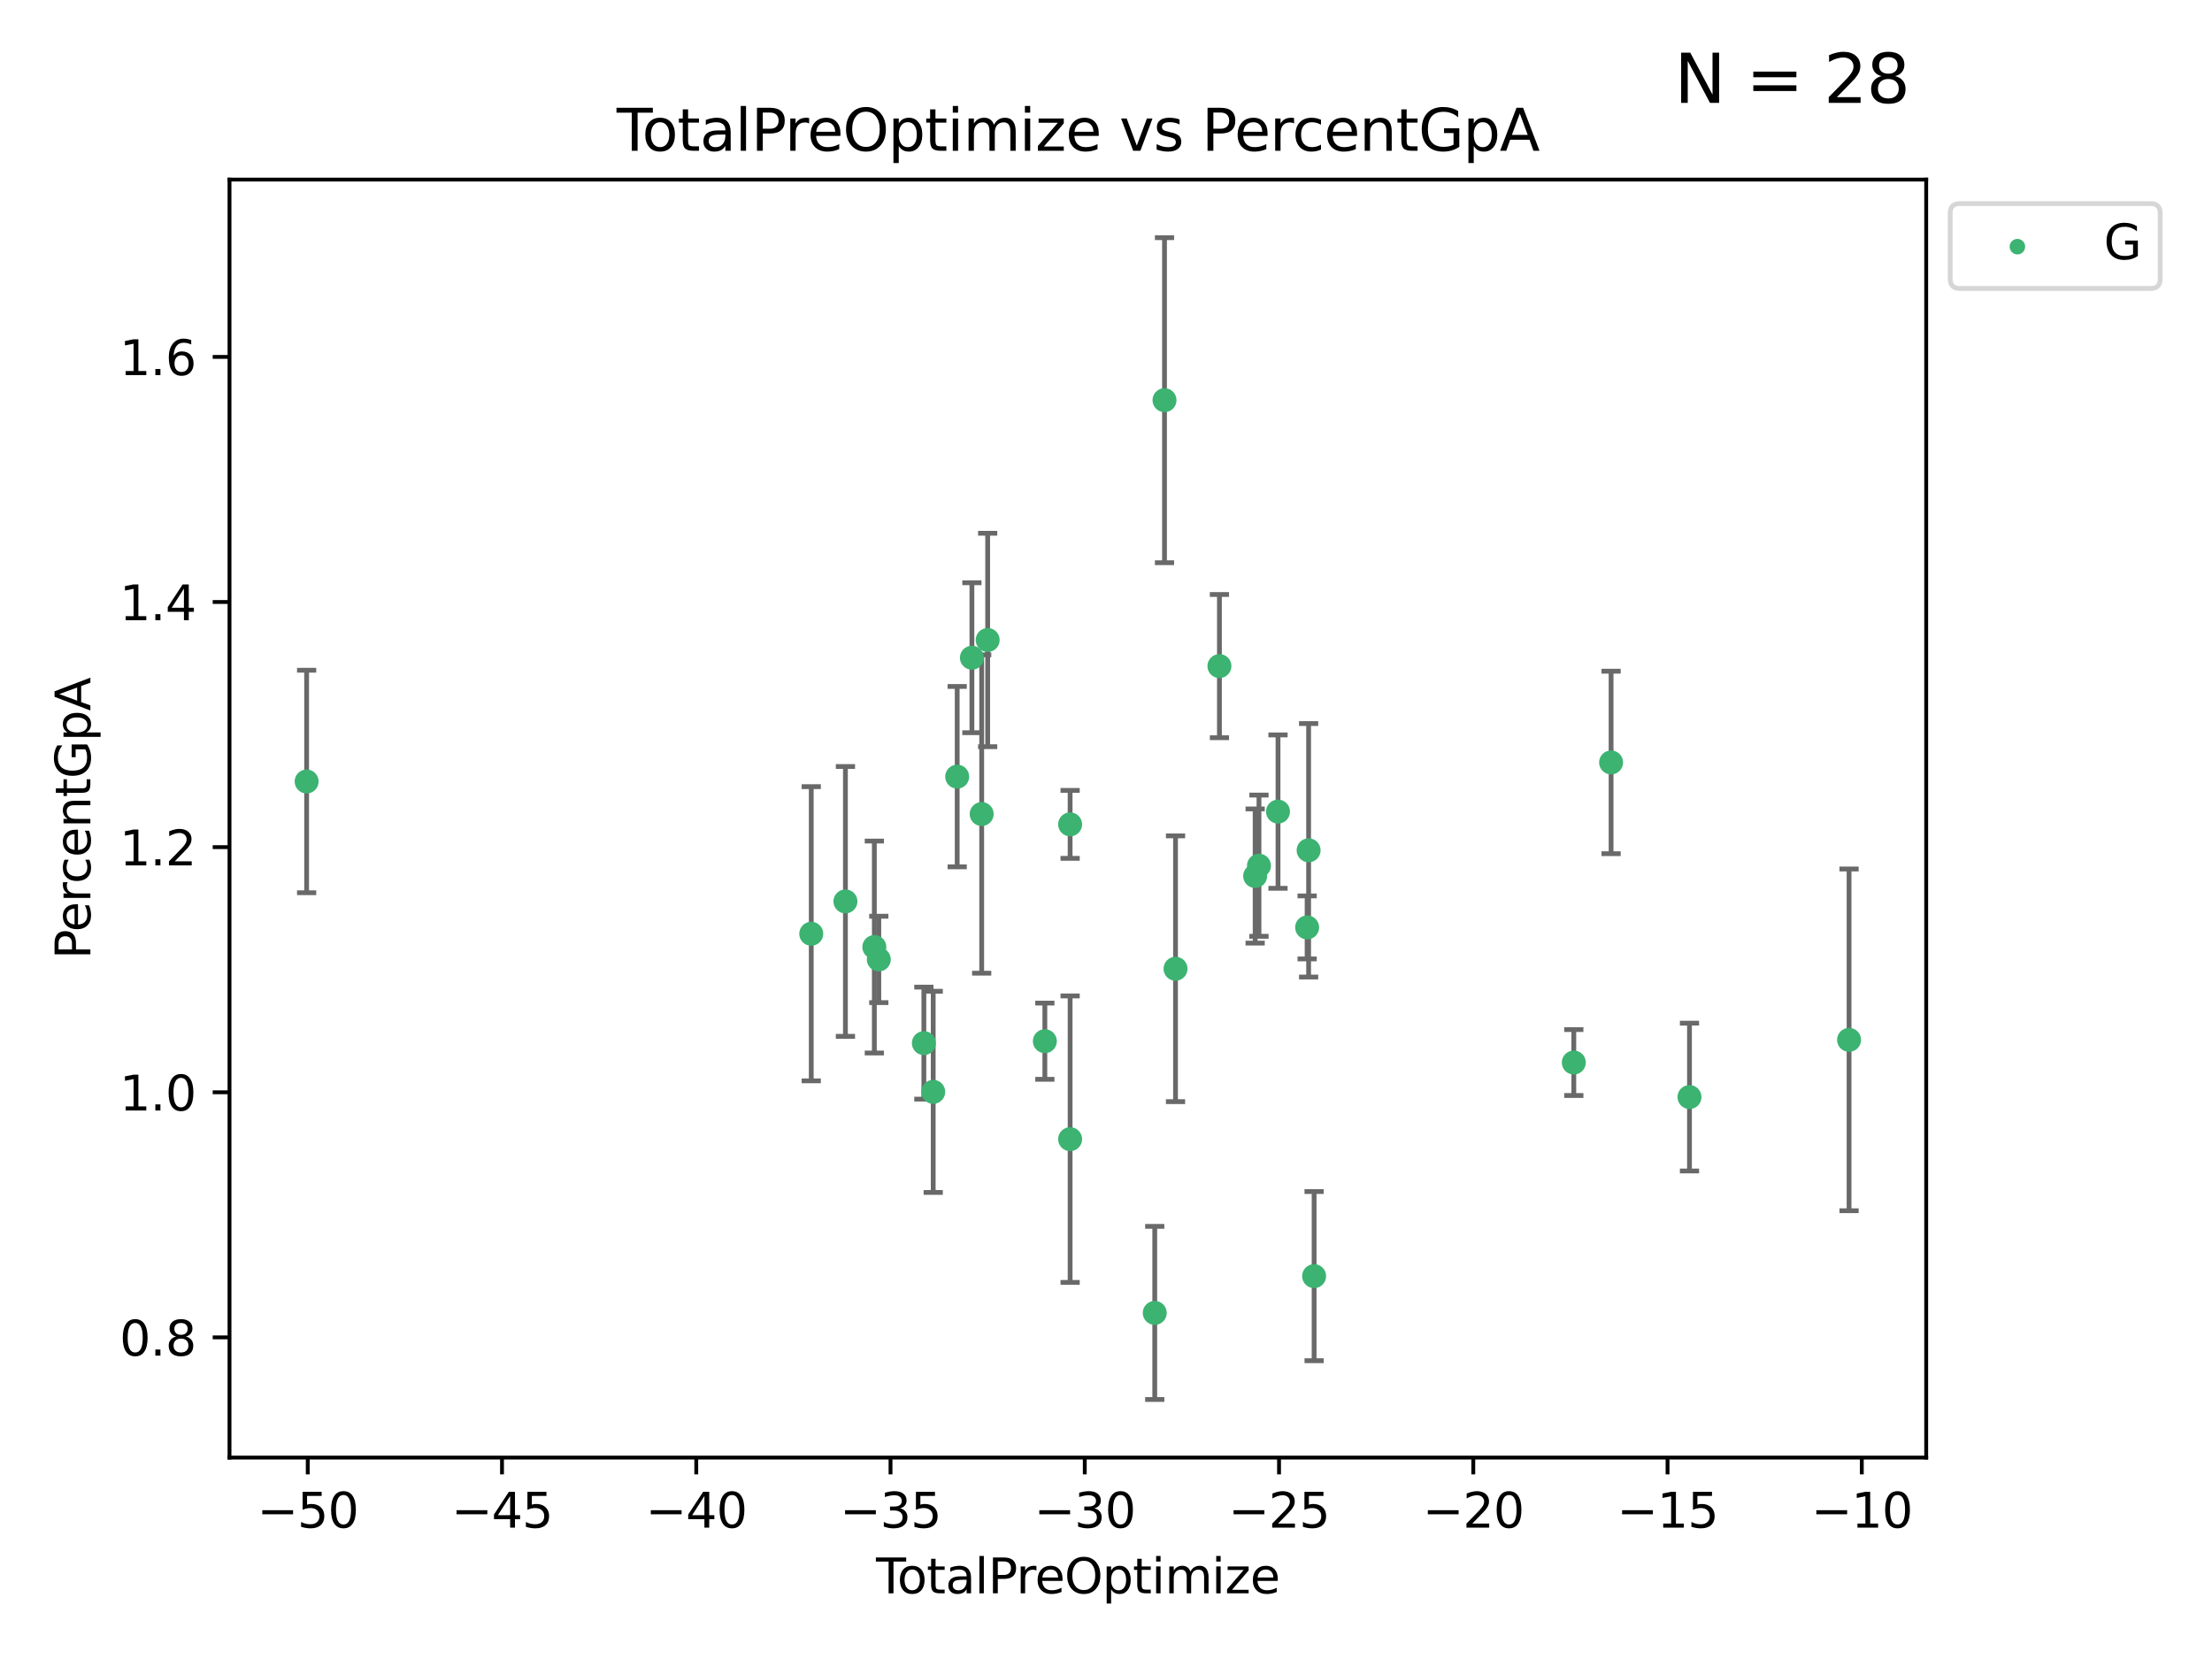 <?xml version="1.0" encoding="utf-8" standalone="no"?>
<!DOCTYPE svg PUBLIC "-//W3C//DTD SVG 1.1//EN"
  "http://www.w3.org/Graphics/SVG/1.1/DTD/svg11.dtd">
<svg xmlns:xlink="http://www.w3.org/1999/xlink" width="460.8pt" height="345.6pt" viewBox="0 0 460.8 345.6" xmlns="http://www.w3.org/2000/svg" version="1.1">
 <defs>
  <style type="text/css">*{stroke-linejoin: round; stroke-linecap: butt}</style>
 </defs>
 <g id="figure_1">
  <g id="patch_1">
   <path d="M 0 345.6 
L 460.8 345.6 
L 460.8 0 
L 0 0 
z
" style="fill: #ffffff"/>
  </g>
  <g id="axes_1">
   <g id="patch_2">
    <path d="M 47.81 303.64 
L 401.26 303.64 
L 401.26 37.411 
L 47.81 37.411 
z
" style="fill: #ffffff"/>
   </g>
   <g id="PathCollection_1">
    <defs>
     <path id="m7d5ffb1d80" d="M 0 1.118 
C 0.297 1.118 0.581 1 0.791 0.791 
C 1 0.581 1.118 0.297 1.118 0 
C 1.118 -0.297 1 -0.581 0.791 -0.791 
C 0.581 -1 0.297 -1.118 0 -1.118 
C -0.297 -1.118 -0.581 -1 -0.791 -0.791 
C -1 -0.581 -1.118 -0.297 -1.118 0 
C -1.118 0.297 -1 0.581 -0.791 0.791 
C -0.581 1 -0.297 1.118 0 1.118 
z
" style="stroke: #3cb371"/>
    </defs>
    <g clip-path="url(#p6c47de10bc)">
     <use xlink:href="#m7d5ffb1d80" x="63.876" y="162.799" style="fill: #3cb371; stroke: #3cb371"/>
     <use xlink:href="#m7d5ffb1d80" x="168.998" y="194.518" style="fill: #3cb371; stroke: #3cb371"/>
     <use xlink:href="#m7d5ffb1d80" x="176.119" y="187.782" style="fill: #3cb371; stroke: #3cb371"/>
     <use xlink:href="#m7d5ffb1d80" x="182.141" y="197.284" style="fill: #3cb371; stroke: #3cb371"/>
     <use xlink:href="#m7d5ffb1d80" x="183.071" y="199.866" style="fill: #3cb371; stroke: #3cb371"/>
     <use xlink:href="#m7d5ffb1d80" x="192.458" y="217.3" style="fill: #3cb371; stroke: #3cb371"/>
     <use xlink:href="#m7d5ffb1d80" x="194.405" y="227.451" style="fill: #3cb371; stroke: #3cb371"/>
     <use xlink:href="#m7d5ffb1d80" x="199.4" y="161.792" style="fill: #3cb371; stroke: #3cb371"/>
     <use xlink:href="#m7d5ffb1d80" x="202.467" y="137.016" style="fill: #3cb371; stroke: #3cb371"/>
     <use xlink:href="#m7d5ffb1d80" x="204.503" y="169.577" style="fill: #3cb371; stroke: #3cb371"/>
     <use xlink:href="#m7d5ffb1d80" x="205.751" y="133.321" style="fill: #3cb371; stroke: #3cb371"/>
     <use xlink:href="#m7d5ffb1d80" x="217.662" y="216.901" style="fill: #3cb371; stroke: #3cb371"/>
     <use xlink:href="#m7d5ffb1d80" x="222.925" y="171.729" style="fill: #3cb371; stroke: #3cb371"/>
     <use xlink:href="#m7d5ffb1d80" x="222.926" y="237.308" style="fill: #3cb371; stroke: #3cb371"/>
     <use xlink:href="#m7d5ffb1d80" x="240.555" y="273.504" style="fill: #3cb371; stroke: #3cb371"/>
     <use xlink:href="#m7d5ffb1d80" x="242.587" y="83.366" style="fill: #3cb371; stroke: #3cb371"/>
     <use xlink:href="#m7d5ffb1d80" x="244.884" y="201.809" style="fill: #3cb371; stroke: #3cb371"/>
     <use xlink:href="#m7d5ffb1d80" x="254.029" y="138.76" style="fill: #3cb371; stroke: #3cb371"/>
     <use xlink:href="#m7d5ffb1d80" x="261.47" y="182.492" style="fill: #3cb371; stroke: #3cb371"/>
     <use xlink:href="#m7d5ffb1d80" x="262.267" y="180.339" style="fill: #3cb371; stroke: #3cb371"/>
     <use xlink:href="#m7d5ffb1d80" x="266.232" y="169.073" style="fill: #3cb371; stroke: #3cb371"/>
     <use xlink:href="#m7d5ffb1d80" x="272.298" y="193.199" style="fill: #3cb371; stroke: #3cb371"/>
     <use xlink:href="#m7d5ffb1d80" x="272.609" y="177.133" style="fill: #3cb371; stroke: #3cb371"/>
     <use xlink:href="#m7d5ffb1d80" x="273.755" y="265.843" style="fill: #3cb371; stroke: #3cb371"/>
     <use xlink:href="#m7d5ffb1d80" x="327.853" y="221.344" style="fill: #3cb371; stroke: #3cb371"/>
     <use xlink:href="#m7d5ffb1d80" x="335.619" y="158.831" style="fill: #3cb371; stroke: #3cb371"/>
     <use xlink:href="#m7d5ffb1d80" x="351.951" y="228.535" style="fill: #3cb371; stroke: #3cb371"/>
     <use xlink:href="#m7d5ffb1d80" x="385.194" y="216.621" style="fill: #3cb371; stroke: #3cb371"/>
    </g>
   </g>
   <g id="matplotlib.axis_1">
    <g id="xtick_1">
     <g id="line2d_1">
      <defs>
       <path id="mf1c0d0eff0" d="M 0 0 
L 0 3.5 
" style="stroke: #000000; stroke-width: 0.8"/>
      </defs>
      <g>
       <use xlink:href="#mf1c0d0eff0" x="64.11" y="303.64" style="stroke: #000000; stroke-width: 0.8"/>
      </g>
     </g>
     <g id="text_1">
      <!-- −50 -->
      <g transform="translate(53.557 318.238)scale(0.1 -0.1)">
       <defs>
        <path id="DejaVuSans-2212" d="M 678 2272 
L 4684 2272 
L 4684 1741 
L 678 1741 
L 678 2272 
z
" transform="scale(0.016)"/>
        <path id="DejaVuSans-35" d="M 691 4666 
L 3169 4666 
L 3169 4134 
L 1269 4134 
L 1269 2991 
Q 1406 3038 1543 3061 
Q 1681 3084 1819 3084 
Q 2600 3084 3056 2656 
Q 3513 2228 3513 1497 
Q 3513 744 3044 326 
Q 2575 -91 1722 -91 
Q 1428 -91 1123 -41 
Q 819 9 494 109 
L 494 744 
Q 775 591 1075 516 
Q 1375 441 1709 441 
Q 2250 441 2565 725 
Q 2881 1009 2881 1497 
Q 2881 1984 2565 2268 
Q 2250 2553 1709 2553 
Q 1456 2553 1204 2497 
Q 953 2441 691 2322 
L 691 4666 
z
" transform="scale(0.016)"/>
        <path id="DejaVuSans-30" d="M 2034 4250 
Q 1547 4250 1301 3770 
Q 1056 3291 1056 2328 
Q 1056 1369 1301 889 
Q 1547 409 2034 409 
Q 2525 409 2770 889 
Q 3016 1369 3016 2328 
Q 3016 3291 2770 3770 
Q 2525 4250 2034 4250 
z
M 2034 4750 
Q 2819 4750 3233 4129 
Q 3647 3509 3647 2328 
Q 3647 1150 3233 529 
Q 2819 -91 2034 -91 
Q 1250 -91 836 529 
Q 422 1150 422 2328 
Q 422 3509 836 4129 
Q 1250 4750 2034 4750 
z
" transform="scale(0.016)"/>
       </defs>
       <use xlink:href="#DejaVuSans-2212"/>
       <use xlink:href="#DejaVuSans-35" x="83.789"/>
       <use xlink:href="#DejaVuSans-30" x="147.412"/>
      </g>
     </g>
    </g>
    <g id="xtick_2">
     <g id="line2d_2">
      <g>
       <use xlink:href="#mf1c0d0eff0" x="104.577" y="303.64" style="stroke: #000000; stroke-width: 0.8"/>
      </g>
     </g>
     <g id="text_2">
      <!-- −45 -->
      <g transform="translate(94.025 318.238)scale(0.1 -0.1)">
       <defs>
        <path id="DejaVuSans-34" d="M 2419 4116 
L 825 1625 
L 2419 1625 
L 2419 4116 
z
M 2253 4666 
L 3047 4666 
L 3047 1625 
L 3713 1625 
L 3713 1100 
L 3047 1100 
L 3047 0 
L 2419 0 
L 2419 1100 
L 313 1100 
L 313 1709 
L 2253 4666 
z
" transform="scale(0.016)"/>
       </defs>
       <use xlink:href="#DejaVuSans-2212"/>
       <use xlink:href="#DejaVuSans-34" x="83.789"/>
       <use xlink:href="#DejaVuSans-35" x="147.412"/>
      </g>
     </g>
    </g>
    <g id="xtick_3">
     <g id="line2d_3">
      <g>
       <use xlink:href="#mf1c0d0eff0" x="145.044" y="303.64" style="stroke: #000000; stroke-width: 0.8"/>
      </g>
     </g>
     <g id="text_3">
      <!-- −40 -->
      <g transform="translate(134.492 318.238)scale(0.1 -0.1)">
       <use xlink:href="#DejaVuSans-2212"/>
       <use xlink:href="#DejaVuSans-34" x="83.789"/>
       <use xlink:href="#DejaVuSans-30" x="147.412"/>
      </g>
     </g>
    </g>
    <g id="xtick_4">
     <g id="line2d_4">
      <g>
       <use xlink:href="#mf1c0d0eff0" x="185.511" y="303.64" style="stroke: #000000; stroke-width: 0.8"/>
      </g>
     </g>
     <g id="text_4">
      <!-- −35 -->
      <g transform="translate(174.959 318.238)scale(0.1 -0.1)">
       <defs>
        <path id="DejaVuSans-33" d="M 2597 2516 
Q 3050 2419 3304 2112 
Q 3559 1806 3559 1356 
Q 3559 666 3084 287 
Q 2609 -91 1734 -91 
Q 1441 -91 1130 -33 
Q 819 25 488 141 
L 488 750 
Q 750 597 1062 519 
Q 1375 441 1716 441 
Q 2309 441 2620 675 
Q 2931 909 2931 1356 
Q 2931 1769 2642 2001 
Q 2353 2234 1838 2234 
L 1294 2234 
L 1294 2753 
L 1863 2753 
Q 2328 2753 2575 2939 
Q 2822 3125 2822 3475 
Q 2822 3834 2567 4026 
Q 2313 4219 1838 4219 
Q 1578 4219 1281 4162 
Q 984 4106 628 3988 
L 628 4550 
Q 988 4650 1302 4700 
Q 1616 4750 1894 4750 
Q 2613 4750 3031 4423 
Q 3450 4097 3450 3541 
Q 3450 3153 3228 2886 
Q 3006 2619 2597 2516 
z
" transform="scale(0.016)"/>
       </defs>
       <use xlink:href="#DejaVuSans-2212"/>
       <use xlink:href="#DejaVuSans-33" x="83.789"/>
       <use xlink:href="#DejaVuSans-35" x="147.412"/>
      </g>
     </g>
    </g>
    <g id="xtick_5">
     <g id="line2d_5">
      <g>
       <use xlink:href="#mf1c0d0eff0" x="225.978" y="303.64" style="stroke: #000000; stroke-width: 0.8"/>
      </g>
     </g>
     <g id="text_5">
      <!-- −30 -->
      <g transform="translate(215.426 318.238)scale(0.1 -0.1)">
       <use xlink:href="#DejaVuSans-2212"/>
       <use xlink:href="#DejaVuSans-33" x="83.789"/>
       <use xlink:href="#DejaVuSans-30" x="147.412"/>
      </g>
     </g>
    </g>
    <g id="xtick_6">
     <g id="line2d_6">
      <g>
       <use xlink:href="#mf1c0d0eff0" x="266.446" y="303.64" style="stroke: #000000; stroke-width: 0.8"/>
      </g>
     </g>
     <g id="text_6">
      <!-- −25 -->
      <g transform="translate(255.893 318.238)scale(0.1 -0.1)">
       <defs>
        <path id="DejaVuSans-32" d="M 1228 531 
L 3431 531 
L 3431 0 
L 469 0 
L 469 531 
Q 828 903 1448 1529 
Q 2069 2156 2228 2338 
Q 2531 2678 2651 2914 
Q 2772 3150 2772 3378 
Q 2772 3750 2511 3984 
Q 2250 4219 1831 4219 
Q 1534 4219 1204 4116 
Q 875 4013 500 3803 
L 500 4441 
Q 881 4594 1212 4672 
Q 1544 4750 1819 4750 
Q 2544 4750 2975 4387 
Q 3406 4025 3406 3419 
Q 3406 3131 3298 2873 
Q 3191 2616 2906 2266 
Q 2828 2175 2409 1742 
Q 1991 1309 1228 531 
z
" transform="scale(0.016)"/>
       </defs>
       <use xlink:href="#DejaVuSans-2212"/>
       <use xlink:href="#DejaVuSans-32" x="83.789"/>
       <use xlink:href="#DejaVuSans-35" x="147.412"/>
      </g>
     </g>
    </g>
    <g id="xtick_7">
     <g id="line2d_7">
      <g>
       <use xlink:href="#mf1c0d0eff0" x="306.913" y="303.64" style="stroke: #000000; stroke-width: 0.8"/>
      </g>
     </g>
     <g id="text_7">
      <!-- −20 -->
      <g transform="translate(296.36 318.238)scale(0.1 -0.1)">
       <use xlink:href="#DejaVuSans-2212"/>
       <use xlink:href="#DejaVuSans-32" x="83.789"/>
       <use xlink:href="#DejaVuSans-30" x="147.412"/>
      </g>
     </g>
    </g>
    <g id="xtick_8">
     <g id="line2d_8">
      <g>
       <use xlink:href="#mf1c0d0eff0" x="347.38" y="303.64" style="stroke: #000000; stroke-width: 0.8"/>
      </g>
     </g>
     <g id="text_8">
      <!-- −15 -->
      <g transform="translate(336.828 318.238)scale(0.1 -0.1)">
       <defs>
        <path id="DejaVuSans-31" d="M 794 531 
L 1825 531 
L 1825 4091 
L 703 3866 
L 703 4441 
L 1819 4666 
L 2450 4666 
L 2450 531 
L 3481 531 
L 3481 0 
L 794 0 
L 794 531 
z
" transform="scale(0.016)"/>
       </defs>
       <use xlink:href="#DejaVuSans-2212"/>
       <use xlink:href="#DejaVuSans-31" x="83.789"/>
       <use xlink:href="#DejaVuSans-35" x="147.412"/>
      </g>
     </g>
    </g>
    <g id="xtick_9">
     <g id="line2d_9">
      <g>
       <use xlink:href="#mf1c0d0eff0" x="387.847" y="303.64" style="stroke: #000000; stroke-width: 0.8"/>
      </g>
     </g>
     <g id="text_9">
      <!-- −10 -->
      <g transform="translate(377.295 318.238)scale(0.1 -0.1)">
       <use xlink:href="#DejaVuSans-2212"/>
       <use xlink:href="#DejaVuSans-31" x="83.789"/>
       <use xlink:href="#DejaVuSans-30" x="147.412"/>
      </g>
     </g>
    </g>
    <g id="text_10">
     <!-- TotalPreOptimize -->
     <g transform="translate(182.492 331.917)scale(0.1 -0.1)">
      <defs>
       <path id="DejaVuSans-54" d="M -19 4666 
L 3928 4666 
L 3928 4134 
L 2272 4134 
L 2272 0 
L 1638 0 
L 1638 4134 
L -19 4134 
L -19 4666 
z
" transform="scale(0.016)"/>
       <path id="DejaVuSans-6f" d="M 1959 3097 
Q 1497 3097 1228 2736 
Q 959 2375 959 1747 
Q 959 1119 1226 758 
Q 1494 397 1959 397 
Q 2419 397 2687 759 
Q 2956 1122 2956 1747 
Q 2956 2369 2687 2733 
Q 2419 3097 1959 3097 
z
M 1959 3584 
Q 2709 3584 3137 3096 
Q 3566 2609 3566 1747 
Q 3566 888 3137 398 
Q 2709 -91 1959 -91 
Q 1206 -91 779 398 
Q 353 888 353 1747 
Q 353 2609 779 3096 
Q 1206 3584 1959 3584 
z
" transform="scale(0.016)"/>
       <path id="DejaVuSans-74" d="M 1172 4494 
L 1172 3500 
L 2356 3500 
L 2356 3053 
L 1172 3053 
L 1172 1153 
Q 1172 725 1289 603 
Q 1406 481 1766 481 
L 2356 481 
L 2356 0 
L 1766 0 
Q 1100 0 847 248 
Q 594 497 594 1153 
L 594 3053 
L 172 3053 
L 172 3500 
L 594 3500 
L 594 4494 
L 1172 4494 
z
" transform="scale(0.016)"/>
       <path id="DejaVuSans-61" d="M 2194 1759 
Q 1497 1759 1228 1600 
Q 959 1441 959 1056 
Q 959 750 1161 570 
Q 1363 391 1709 391 
Q 2188 391 2477 730 
Q 2766 1069 2766 1631 
L 2766 1759 
L 2194 1759 
z
M 3341 1997 
L 3341 0 
L 2766 0 
L 2766 531 
Q 2569 213 2275 61 
Q 1981 -91 1556 -91 
Q 1019 -91 701 211 
Q 384 513 384 1019 
Q 384 1609 779 1909 
Q 1175 2209 1959 2209 
L 2766 2209 
L 2766 2266 
Q 2766 2663 2505 2880 
Q 2244 3097 1772 3097 
Q 1472 3097 1187 3025 
Q 903 2953 641 2809 
L 641 3341 
Q 956 3463 1253 3523 
Q 1550 3584 1831 3584 
Q 2591 3584 2966 3190 
Q 3341 2797 3341 1997 
z
" transform="scale(0.016)"/>
       <path id="DejaVuSans-6c" d="M 603 4863 
L 1178 4863 
L 1178 0 
L 603 0 
L 603 4863 
z
" transform="scale(0.016)"/>
       <path id="DejaVuSans-50" d="M 1259 4147 
L 1259 2394 
L 2053 2394 
Q 2494 2394 2734 2622 
Q 2975 2850 2975 3272 
Q 2975 3691 2734 3919 
Q 2494 4147 2053 4147 
L 1259 4147 
z
M 628 4666 
L 2053 4666 
Q 2838 4666 3239 4311 
Q 3641 3956 3641 3272 
Q 3641 2581 3239 2228 
Q 2838 1875 2053 1875 
L 1259 1875 
L 1259 0 
L 628 0 
L 628 4666 
z
" transform="scale(0.016)"/>
       <path id="DejaVuSans-72" d="M 2631 2963 
Q 2534 3019 2420 3045 
Q 2306 3072 2169 3072 
Q 1681 3072 1420 2755 
Q 1159 2438 1159 1844 
L 1159 0 
L 581 0 
L 581 3500 
L 1159 3500 
L 1159 2956 
Q 1341 3275 1631 3429 
Q 1922 3584 2338 3584 
Q 2397 3584 2469 3576 
Q 2541 3569 2628 3553 
L 2631 2963 
z
" transform="scale(0.016)"/>
       <path id="DejaVuSans-65" d="M 3597 1894 
L 3597 1613 
L 953 1613 
Q 991 1019 1311 708 
Q 1631 397 2203 397 
Q 2534 397 2845 478 
Q 3156 559 3463 722 
L 3463 178 
Q 3153 47 2828 -22 
Q 2503 -91 2169 -91 
Q 1331 -91 842 396 
Q 353 884 353 1716 
Q 353 2575 817 3079 
Q 1281 3584 2069 3584 
Q 2775 3584 3186 3129 
Q 3597 2675 3597 1894 
z
M 3022 2063 
Q 3016 2534 2758 2815 
Q 2500 3097 2075 3097 
Q 1594 3097 1305 2825 
Q 1016 2553 972 2059 
L 3022 2063 
z
" transform="scale(0.016)"/>
       <path id="DejaVuSans-4f" d="M 2522 4238 
Q 1834 4238 1429 3725 
Q 1025 3213 1025 2328 
Q 1025 1447 1429 934 
Q 1834 422 2522 422 
Q 3209 422 3611 934 
Q 4013 1447 4013 2328 
Q 4013 3213 3611 3725 
Q 3209 4238 2522 4238 
z
M 2522 4750 
Q 3503 4750 4090 4092 
Q 4678 3434 4678 2328 
Q 4678 1225 4090 567 
Q 3503 -91 2522 -91 
Q 1538 -91 948 565 
Q 359 1222 359 2328 
Q 359 3434 948 4092 
Q 1538 4750 2522 4750 
z
" transform="scale(0.016)"/>
       <path id="DejaVuSans-70" d="M 1159 525 
L 1159 -1331 
L 581 -1331 
L 581 3500 
L 1159 3500 
L 1159 2969 
Q 1341 3281 1617 3432 
Q 1894 3584 2278 3584 
Q 2916 3584 3314 3078 
Q 3713 2572 3713 1747 
Q 3713 922 3314 415 
Q 2916 -91 2278 -91 
Q 1894 -91 1617 61 
Q 1341 213 1159 525 
z
M 3116 1747 
Q 3116 2381 2855 2742 
Q 2594 3103 2138 3103 
Q 1681 3103 1420 2742 
Q 1159 2381 1159 1747 
Q 1159 1113 1420 752 
Q 1681 391 2138 391 
Q 2594 391 2855 752 
Q 3116 1113 3116 1747 
z
" transform="scale(0.016)"/>
       <path id="DejaVuSans-69" d="M 603 3500 
L 1178 3500 
L 1178 0 
L 603 0 
L 603 3500 
z
M 603 4863 
L 1178 4863 
L 1178 4134 
L 603 4134 
L 603 4863 
z
" transform="scale(0.016)"/>
       <path id="DejaVuSans-6d" d="M 3328 2828 
Q 3544 3216 3844 3400 
Q 4144 3584 4550 3584 
Q 5097 3584 5394 3201 
Q 5691 2819 5691 2113 
L 5691 0 
L 5113 0 
L 5113 2094 
Q 5113 2597 4934 2840 
Q 4756 3084 4391 3084 
Q 3944 3084 3684 2787 
Q 3425 2491 3425 1978 
L 3425 0 
L 2847 0 
L 2847 2094 
Q 2847 2600 2669 2842 
Q 2491 3084 2119 3084 
Q 1678 3084 1418 2786 
Q 1159 2488 1159 1978 
L 1159 0 
L 581 0 
L 581 3500 
L 1159 3500 
L 1159 2956 
Q 1356 3278 1631 3431 
Q 1906 3584 2284 3584 
Q 2666 3584 2933 3390 
Q 3200 3197 3328 2828 
z
" transform="scale(0.016)"/>
       <path id="DejaVuSans-7a" d="M 353 3500 
L 3084 3500 
L 3084 2975 
L 922 459 
L 3084 459 
L 3084 0 
L 275 0 
L 275 525 
L 2438 3041 
L 353 3041 
L 353 3500 
z
" transform="scale(0.016)"/>
      </defs>
      <use xlink:href="#DejaVuSans-54"/>
      <use xlink:href="#DejaVuSans-6f" x="44.084"/>
      <use xlink:href="#DejaVuSans-74" x="105.266"/>
      <use xlink:href="#DejaVuSans-61" x="144.475"/>
      <use xlink:href="#DejaVuSans-6c" x="205.754"/>
      <use xlink:href="#DejaVuSans-50" x="233.537"/>
      <use xlink:href="#DejaVuSans-72" x="292.09"/>
      <use xlink:href="#DejaVuSans-65" x="330.953"/>
      <use xlink:href="#DejaVuSans-4f" x="392.477"/>
      <use xlink:href="#DejaVuSans-70" x="471.188"/>
      <use xlink:href="#DejaVuSans-74" x="534.664"/>
      <use xlink:href="#DejaVuSans-69" x="573.873"/>
      <use xlink:href="#DejaVuSans-6d" x="601.656"/>
      <use xlink:href="#DejaVuSans-69" x="699.068"/>
      <use xlink:href="#DejaVuSans-7a" x="726.852"/>
      <use xlink:href="#DejaVuSans-65" x="779.342"/>
     </g>
    </g>
   </g>
   <g id="matplotlib.axis_2">
    <g id="ytick_1">
     <g id="line2d_10">
      <defs>
       <path id="mbca4368008" d="M 0 0 
L -3.5 0 
" style="stroke: #000000; stroke-width: 0.8"/>
      </defs>
      <g>
       <use xlink:href="#mbca4368008" x="47.81" y="278.604" style="stroke: #000000; stroke-width: 0.8"/>
      </g>
     </g>
     <g id="text_11">
      <!-- 0.8 -->
      <g transform="translate(24.907 282.403)scale(0.1 -0.1)">
       <defs>
        <path id="DejaVuSans-2e" d="M 684 794 
L 1344 794 
L 1344 0 
L 684 0 
L 684 794 
z
" transform="scale(0.016)"/>
        <path id="DejaVuSans-38" d="M 2034 2216 
Q 1584 2216 1326 1975 
Q 1069 1734 1069 1313 
Q 1069 891 1326 650 
Q 1584 409 2034 409 
Q 2484 409 2743 651 
Q 3003 894 3003 1313 
Q 3003 1734 2745 1975 
Q 2488 2216 2034 2216 
z
M 1403 2484 
Q 997 2584 770 2862 
Q 544 3141 544 3541 
Q 544 4100 942 4425 
Q 1341 4750 2034 4750 
Q 2731 4750 3128 4425 
Q 3525 4100 3525 3541 
Q 3525 3141 3298 2862 
Q 3072 2584 2669 2484 
Q 3125 2378 3379 2068 
Q 3634 1759 3634 1313 
Q 3634 634 3220 271 
Q 2806 -91 2034 -91 
Q 1263 -91 848 271 
Q 434 634 434 1313 
Q 434 1759 690 2068 
Q 947 2378 1403 2484 
z
M 1172 3481 
Q 1172 3119 1398 2916 
Q 1625 2713 2034 2713 
Q 2441 2713 2670 2916 
Q 2900 3119 2900 3481 
Q 2900 3844 2670 4047 
Q 2441 4250 2034 4250 
Q 1625 4250 1398 4047 
Q 1172 3844 1172 3481 
z
" transform="scale(0.016)"/>
       </defs>
       <use xlink:href="#DejaVuSans-30"/>
       <use xlink:href="#DejaVuSans-2e" x="63.623"/>
       <use xlink:href="#DejaVuSans-38" x="95.41"/>
      </g>
     </g>
    </g>
    <g id="ytick_2">
     <g id="line2d_11">
      <g>
       <use xlink:href="#mbca4368008" x="47.81" y="227.539" style="stroke: #000000; stroke-width: 0.8"/>
      </g>
     </g>
     <g id="text_12">
      <!-- 1.0 -->
      <g transform="translate(24.907 231.338)scale(0.1 -0.1)">
       <use xlink:href="#DejaVuSans-31"/>
       <use xlink:href="#DejaVuSans-2e" x="63.623"/>
       <use xlink:href="#DejaVuSans-30" x="95.41"/>
      </g>
     </g>
    </g>
    <g id="ytick_3">
     <g id="line2d_12">
      <g>
       <use xlink:href="#mbca4368008" x="47.81" y="176.475" style="stroke: #000000; stroke-width: 0.8"/>
      </g>
     </g>
     <g id="text_13">
      <!-- 1.2 -->
      <g transform="translate(24.907 180.274)scale(0.1 -0.1)">
       <use xlink:href="#DejaVuSans-31"/>
       <use xlink:href="#DejaVuSans-2e" x="63.623"/>
       <use xlink:href="#DejaVuSans-32" x="95.41"/>
      </g>
     </g>
    </g>
    <g id="ytick_4">
     <g id="line2d_13">
      <g>
       <use xlink:href="#mbca4368008" x="47.81" y="125.41" style="stroke: #000000; stroke-width: 0.8"/>
      </g>
     </g>
     <g id="text_14">
      <!-- 1.4 -->
      <g transform="translate(24.907 129.209)scale(0.1 -0.1)">
       <use xlink:href="#DejaVuSans-31"/>
       <use xlink:href="#DejaVuSans-2e" x="63.623"/>
       <use xlink:href="#DejaVuSans-34" x="95.41"/>
      </g>
     </g>
    </g>
    <g id="ytick_5">
     <g id="line2d_14">
      <g>
       <use xlink:href="#mbca4368008" x="47.81" y="74.346" style="stroke: #000000; stroke-width: 0.8"/>
      </g>
     </g>
     <g id="text_15">
      <!-- 1.6 -->
      <g transform="translate(24.907 78.145)scale(0.1 -0.1)">
       <defs>
        <path id="DejaVuSans-36" d="M 2113 2584 
Q 1688 2584 1439 2293 
Q 1191 2003 1191 1497 
Q 1191 994 1439 701 
Q 1688 409 2113 409 
Q 2538 409 2786 701 
Q 3034 994 3034 1497 
Q 3034 2003 2786 2293 
Q 2538 2584 2113 2584 
z
M 3366 4563 
L 3366 3988 
Q 3128 4100 2886 4159 
Q 2644 4219 2406 4219 
Q 1781 4219 1451 3797 
Q 1122 3375 1075 2522 
Q 1259 2794 1537 2939 
Q 1816 3084 2150 3084 
Q 2853 3084 3261 2657 
Q 3669 2231 3669 1497 
Q 3669 778 3244 343 
Q 2819 -91 2113 -91 
Q 1303 -91 875 529 
Q 447 1150 447 2328 
Q 447 3434 972 4092 
Q 1497 4750 2381 4750 
Q 2619 4750 2861 4703 
Q 3103 4656 3366 4563 
z
" transform="scale(0.016)"/>
       </defs>
       <use xlink:href="#DejaVuSans-31"/>
       <use xlink:href="#DejaVuSans-2e" x="63.623"/>
       <use xlink:href="#DejaVuSans-36" x="95.41"/>
      </g>
     </g>
    </g>
    <g id="text_16">
     <!-- PercentGpA -->
     <g transform="translate(18.827 199.802)rotate(-90)scale(0.1 -0.1)">
      <defs>
       <path id="DejaVuSans-63" d="M 3122 3366 
L 3122 2828 
Q 2878 2963 2633 3030 
Q 2388 3097 2138 3097 
Q 1578 3097 1268 2742 
Q 959 2388 959 1747 
Q 959 1106 1268 751 
Q 1578 397 2138 397 
Q 2388 397 2633 464 
Q 2878 531 3122 666 
L 3122 134 
Q 2881 22 2623 -34 
Q 2366 -91 2075 -91 
Q 1284 -91 818 406 
Q 353 903 353 1747 
Q 353 2603 823 3093 
Q 1294 3584 2113 3584 
Q 2378 3584 2631 3529 
Q 2884 3475 3122 3366 
z
" transform="scale(0.016)"/>
       <path id="DejaVuSans-6e" d="M 3513 2113 
L 3513 0 
L 2938 0 
L 2938 2094 
Q 2938 2591 2744 2837 
Q 2550 3084 2163 3084 
Q 1697 3084 1428 2787 
Q 1159 2491 1159 1978 
L 1159 0 
L 581 0 
L 581 3500 
L 1159 3500 
L 1159 2956 
Q 1366 3272 1645 3428 
Q 1925 3584 2291 3584 
Q 2894 3584 3203 3211 
Q 3513 2838 3513 2113 
z
" transform="scale(0.016)"/>
       <path id="DejaVuSans-47" d="M 3809 666 
L 3809 1919 
L 2778 1919 
L 2778 2438 
L 4434 2438 
L 4434 434 
Q 4069 175 3628 42 
Q 3188 -91 2688 -91 
Q 1594 -91 976 548 
Q 359 1188 359 2328 
Q 359 3472 976 4111 
Q 1594 4750 2688 4750 
Q 3144 4750 3555 4637 
Q 3966 4525 4313 4306 
L 4313 3634 
Q 3963 3931 3569 4081 
Q 3175 4231 2741 4231 
Q 1884 4231 1454 3753 
Q 1025 3275 1025 2328 
Q 1025 1384 1454 906 
Q 1884 428 2741 428 
Q 3075 428 3337 486 
Q 3600 544 3809 666 
z
" transform="scale(0.016)"/>
       <path id="DejaVuSans-41" d="M 2188 4044 
L 1331 1722 
L 3047 1722 
L 2188 4044 
z
M 1831 4666 
L 2547 4666 
L 4325 0 
L 3669 0 
L 3244 1197 
L 1141 1197 
L 716 0 
L 50 0 
L 1831 4666 
z
" transform="scale(0.016)"/>
      </defs>
      <use xlink:href="#DejaVuSans-50"/>
      <use xlink:href="#DejaVuSans-65" x="56.678"/>
      <use xlink:href="#DejaVuSans-72" x="118.201"/>
      <use xlink:href="#DejaVuSans-63" x="157.064"/>
      <use xlink:href="#DejaVuSans-65" x="212.045"/>
      <use xlink:href="#DejaVuSans-6e" x="273.568"/>
      <use xlink:href="#DejaVuSans-74" x="336.947"/>
      <use xlink:href="#DejaVuSans-47" x="376.156"/>
      <use xlink:href="#DejaVuSans-70" x="453.646"/>
      <use xlink:href="#DejaVuSans-41" x="517.123"/>
     </g>
    </g>
   </g>
   <g id="LineCollection_1">
    <path d="M 63.876 185.972 
L 63.876 139.626 
" clip-path="url(#p6c47de10bc)" style="fill: none; stroke: #696969"/>
    <path d="M 168.998 225.161 
L 168.998 163.874 
" clip-path="url(#p6c47de10bc)" style="fill: none; stroke: #696969"/>
    <path d="M 176.119 215.889 
L 176.119 159.674 
" clip-path="url(#p6c47de10bc)" style="fill: none; stroke: #696969"/>
    <path d="M 182.141 219.362 
L 182.141 175.206 
" clip-path="url(#p6c47de10bc)" style="fill: none; stroke: #696969"/>
    <path d="M 183.071 208.865 
L 183.071 190.868 
" clip-path="url(#p6c47de10bc)" style="fill: none; stroke: #696969"/>
    <path d="M 192.458 228.968 
L 192.458 205.632 
" clip-path="url(#p6c47de10bc)" style="fill: none; stroke: #696969"/>
    <path d="M 194.405 248.411 
L 194.405 206.492 
" clip-path="url(#p6c47de10bc)" style="fill: none; stroke: #696969"/>
    <path d="M 199.4 180.58 
L 199.4 143.003 
" clip-path="url(#p6c47de10bc)" style="fill: none; stroke: #696969"/>
    <path d="M 202.467 152.634 
L 202.467 121.398 
" clip-path="url(#p6c47de10bc)" style="fill: none; stroke: #696969"/>
    <path d="M 204.503 202.735 
L 204.503 136.419 
" clip-path="url(#p6c47de10bc)" style="fill: none; stroke: #696969"/>
    <path d="M 205.751 155.549 
L 205.751 111.093 
" clip-path="url(#p6c47de10bc)" style="fill: none; stroke: #696969"/>
    <path d="M 217.662 224.84 
L 217.662 208.963 
" clip-path="url(#p6c47de10bc)" style="fill: none; stroke: #696969"/>
    <path d="M 222.925 178.805 
L 222.925 164.652 
" clip-path="url(#p6c47de10bc)" style="fill: none; stroke: #696969"/>
    <path d="M 222.926 267.144 
L 222.926 207.472 
" clip-path="url(#p6c47de10bc)" style="fill: none; stroke: #696969"/>
    <path d="M 240.555 291.539 
L 240.555 255.47 
" clip-path="url(#p6c47de10bc)" style="fill: none; stroke: #696969"/>
    <path d="M 242.587 117.22 
L 242.587 49.513 
" clip-path="url(#p6c47de10bc)" style="fill: none; stroke: #696969"/>
    <path d="M 244.884 229.491 
L 244.884 174.127 
" clip-path="url(#p6c47de10bc)" style="fill: none; stroke: #696969"/>
    <path d="M 254.029 153.677 
L 254.029 123.843 
" clip-path="url(#p6c47de10bc)" style="fill: none; stroke: #696969"/>
    <path d="M 261.47 196.47 
L 261.47 168.515 
" clip-path="url(#p6c47de10bc)" style="fill: none; stroke: #696969"/>
    <path d="M 262.267 195.049 
L 262.267 165.628 
" clip-path="url(#p6c47de10bc)" style="fill: none; stroke: #696969"/>
    <path d="M 266.232 185.048 
L 266.232 153.098 
" clip-path="url(#p6c47de10bc)" style="fill: none; stroke: #696969"/>
    <path d="M 272.298 199.761 
L 272.298 186.637 
" clip-path="url(#p6c47de10bc)" style="fill: none; stroke: #696969"/>
    <path d="M 272.609 203.534 
L 272.609 150.733 
" clip-path="url(#p6c47de10bc)" style="fill: none; stroke: #696969"/>
    <path d="M 273.755 283.459 
L 273.755 248.227 
" clip-path="url(#p6c47de10bc)" style="fill: none; stroke: #696969"/>
    <path d="M 327.853 228.211 
L 327.853 214.478 
" clip-path="url(#p6c47de10bc)" style="fill: none; stroke: #696969"/>
    <path d="M 335.619 177.84 
L 335.619 139.823 
" clip-path="url(#p6c47de10bc)" style="fill: none; stroke: #696969"/>
    <path d="M 351.951 243.932 
L 351.951 213.139 
" clip-path="url(#p6c47de10bc)" style="fill: none; stroke: #696969"/>
    <path d="M 385.194 252.215 
L 385.194 181.028 
" clip-path="url(#p6c47de10bc)" style="fill: none; stroke: #696969"/>
   </g>
   <g id="line2d_15">
    <defs>
     <path id="m62070270fa" d="M 2 0 
L -2 -0 
" style="stroke: #696969"/>
    </defs>
    <g clip-path="url(#p6c47de10bc)">
     <use xlink:href="#m62070270fa" x="63.876" y="185.972" style="fill: #696969; stroke: #696969"/>
     <use xlink:href="#m62070270fa" x="168.998" y="225.161" style="fill: #696969; stroke: #696969"/>
     <use xlink:href="#m62070270fa" x="176.119" y="215.889" style="fill: #696969; stroke: #696969"/>
     <use xlink:href="#m62070270fa" x="182.141" y="219.362" style="fill: #696969; stroke: #696969"/>
     <use xlink:href="#m62070270fa" x="183.071" y="208.865" style="fill: #696969; stroke: #696969"/>
     <use xlink:href="#m62070270fa" x="192.458" y="228.968" style="fill: #696969; stroke: #696969"/>
     <use xlink:href="#m62070270fa" x="194.405" y="248.411" style="fill: #696969; stroke: #696969"/>
     <use xlink:href="#m62070270fa" x="199.4" y="180.58" style="fill: #696969; stroke: #696969"/>
     <use xlink:href="#m62070270fa" x="202.467" y="152.634" style="fill: #696969; stroke: #696969"/>
     <use xlink:href="#m62070270fa" x="204.503" y="202.735" style="fill: #696969; stroke: #696969"/>
     <use xlink:href="#m62070270fa" x="205.751" y="155.549" style="fill: #696969; stroke: #696969"/>
     <use xlink:href="#m62070270fa" x="217.662" y="224.84" style="fill: #696969; stroke: #696969"/>
     <use xlink:href="#m62070270fa" x="222.925" y="178.805" style="fill: #696969; stroke: #696969"/>
     <use xlink:href="#m62070270fa" x="222.926" y="267.144" style="fill: #696969; stroke: #696969"/>
     <use xlink:href="#m62070270fa" x="240.555" y="291.539" style="fill: #696969; stroke: #696969"/>
     <use xlink:href="#m62070270fa" x="242.587" y="117.22" style="fill: #696969; stroke: #696969"/>
     <use xlink:href="#m62070270fa" x="244.884" y="229.491" style="fill: #696969; stroke: #696969"/>
     <use xlink:href="#m62070270fa" x="254.029" y="153.677" style="fill: #696969; stroke: #696969"/>
     <use xlink:href="#m62070270fa" x="261.47" y="196.47" style="fill: #696969; stroke: #696969"/>
     <use xlink:href="#m62070270fa" x="262.267" y="195.049" style="fill: #696969; stroke: #696969"/>
     <use xlink:href="#m62070270fa" x="266.232" y="185.048" style="fill: #696969; stroke: #696969"/>
     <use xlink:href="#m62070270fa" x="272.298" y="199.761" style="fill: #696969; stroke: #696969"/>
     <use xlink:href="#m62070270fa" x="272.609" y="203.534" style="fill: #696969; stroke: #696969"/>
     <use xlink:href="#m62070270fa" x="273.755" y="283.459" style="fill: #696969; stroke: #696969"/>
     <use xlink:href="#m62070270fa" x="327.853" y="228.211" style="fill: #696969; stroke: #696969"/>
     <use xlink:href="#m62070270fa" x="335.619" y="177.84" style="fill: #696969; stroke: #696969"/>
     <use xlink:href="#m62070270fa" x="351.951" y="243.932" style="fill: #696969; stroke: #696969"/>
     <use xlink:href="#m62070270fa" x="385.194" y="252.215" style="fill: #696969; stroke: #696969"/>
    </g>
   </g>
   <g id="line2d_16">
    <g clip-path="url(#p6c47de10bc)">
     <use xlink:href="#m62070270fa" x="63.876" y="139.626" style="fill: #696969; stroke: #696969"/>
     <use xlink:href="#m62070270fa" x="168.998" y="163.874" style="fill: #696969; stroke: #696969"/>
     <use xlink:href="#m62070270fa" x="176.119" y="159.674" style="fill: #696969; stroke: #696969"/>
     <use xlink:href="#m62070270fa" x="182.141" y="175.206" style="fill: #696969; stroke: #696969"/>
     <use xlink:href="#m62070270fa" x="183.071" y="190.868" style="fill: #696969; stroke: #696969"/>
     <use xlink:href="#m62070270fa" x="192.458" y="205.632" style="fill: #696969; stroke: #696969"/>
     <use xlink:href="#m62070270fa" x="194.405" y="206.492" style="fill: #696969; stroke: #696969"/>
     <use xlink:href="#m62070270fa" x="199.4" y="143.003" style="fill: #696969; stroke: #696969"/>
     <use xlink:href="#m62070270fa" x="202.467" y="121.398" style="fill: #696969; stroke: #696969"/>
     <use xlink:href="#m62070270fa" x="204.503" y="136.419" style="fill: #696969; stroke: #696969"/>
     <use xlink:href="#m62070270fa" x="205.751" y="111.093" style="fill: #696969; stroke: #696969"/>
     <use xlink:href="#m62070270fa" x="217.662" y="208.963" style="fill: #696969; stroke: #696969"/>
     <use xlink:href="#m62070270fa" x="222.925" y="164.652" style="fill: #696969; stroke: #696969"/>
     <use xlink:href="#m62070270fa" x="222.926" y="207.472" style="fill: #696969; stroke: #696969"/>
     <use xlink:href="#m62070270fa" x="240.555" y="255.47" style="fill: #696969; stroke: #696969"/>
     <use xlink:href="#m62070270fa" x="242.587" y="49.513" style="fill: #696969; stroke: #696969"/>
     <use xlink:href="#m62070270fa" x="244.884" y="174.127" style="fill: #696969; stroke: #696969"/>
     <use xlink:href="#m62070270fa" x="254.029" y="123.843" style="fill: #696969; stroke: #696969"/>
     <use xlink:href="#m62070270fa" x="261.47" y="168.515" style="fill: #696969; stroke: #696969"/>
     <use xlink:href="#m62070270fa" x="262.267" y="165.628" style="fill: #696969; stroke: #696969"/>
     <use xlink:href="#m62070270fa" x="266.232" y="153.098" style="fill: #696969; stroke: #696969"/>
     <use xlink:href="#m62070270fa" x="272.298" y="186.637" style="fill: #696969; stroke: #696969"/>
     <use xlink:href="#m62070270fa" x="272.609" y="150.733" style="fill: #696969; stroke: #696969"/>
     <use xlink:href="#m62070270fa" x="273.755" y="248.227" style="fill: #696969; stroke: #696969"/>
     <use xlink:href="#m62070270fa" x="327.853" y="214.478" style="fill: #696969; stroke: #696969"/>
     <use xlink:href="#m62070270fa" x="335.619" y="139.823" style="fill: #696969; stroke: #696969"/>
     <use xlink:href="#m62070270fa" x="351.951" y="213.139" style="fill: #696969; stroke: #696969"/>
     <use xlink:href="#m62070270fa" x="385.194" y="181.028" style="fill: #696969; stroke: #696969"/>
    </g>
   </g>
   <g id="line2d_17">
    <defs>
     <path id="ma8140233d9" d="M 0 2 
C 0.53 2 1.039 1.789 1.414 1.414 
C 1.789 1.039 2 0.53 2 0 
C 2 -0.53 1.789 -1.039 1.414 -1.414 
C 1.039 -1.789 0.53 -2 0 -2 
C -0.53 -2 -1.039 -1.789 -1.414 -1.414 
C -1.789 -1.039 -2 -0.53 -2 0 
C -2 0.53 -1.789 1.039 -1.414 1.414 
C -1.039 1.789 -0.53 2 0 2 
z
" style="stroke: #3cb371"/>
    </defs>
    <g clip-path="url(#p6c47de10bc)">
     <use xlink:href="#ma8140233d9" x="63.876" y="162.799" style="fill: #3cb371; stroke: #3cb371"/>
     <use xlink:href="#ma8140233d9" x="168.998" y="194.518" style="fill: #3cb371; stroke: #3cb371"/>
     <use xlink:href="#ma8140233d9" x="176.119" y="187.782" style="fill: #3cb371; stroke: #3cb371"/>
     <use xlink:href="#ma8140233d9" x="182.141" y="197.284" style="fill: #3cb371; stroke: #3cb371"/>
     <use xlink:href="#ma8140233d9" x="183.071" y="199.866" style="fill: #3cb371; stroke: #3cb371"/>
     <use xlink:href="#ma8140233d9" x="192.458" y="217.3" style="fill: #3cb371; stroke: #3cb371"/>
     <use xlink:href="#ma8140233d9" x="194.405" y="227.451" style="fill: #3cb371; stroke: #3cb371"/>
     <use xlink:href="#ma8140233d9" x="199.4" y="161.792" style="fill: #3cb371; stroke: #3cb371"/>
     <use xlink:href="#ma8140233d9" x="202.467" y="137.016" style="fill: #3cb371; stroke: #3cb371"/>
     <use xlink:href="#ma8140233d9" x="204.503" y="169.577" style="fill: #3cb371; stroke: #3cb371"/>
     <use xlink:href="#ma8140233d9" x="205.751" y="133.321" style="fill: #3cb371; stroke: #3cb371"/>
     <use xlink:href="#ma8140233d9" x="217.662" y="216.901" style="fill: #3cb371; stroke: #3cb371"/>
     <use xlink:href="#ma8140233d9" x="222.925" y="171.729" style="fill: #3cb371; stroke: #3cb371"/>
     <use xlink:href="#ma8140233d9" x="222.926" y="237.308" style="fill: #3cb371; stroke: #3cb371"/>
     <use xlink:href="#ma8140233d9" x="240.555" y="273.504" style="fill: #3cb371; stroke: #3cb371"/>
     <use xlink:href="#ma8140233d9" x="242.587" y="83.366" style="fill: #3cb371; stroke: #3cb371"/>
     <use xlink:href="#ma8140233d9" x="244.884" y="201.809" style="fill: #3cb371; stroke: #3cb371"/>
     <use xlink:href="#ma8140233d9" x="254.029" y="138.76" style="fill: #3cb371; stroke: #3cb371"/>
     <use xlink:href="#ma8140233d9" x="261.47" y="182.492" style="fill: #3cb371; stroke: #3cb371"/>
     <use xlink:href="#ma8140233d9" x="262.267" y="180.339" style="fill: #3cb371; stroke: #3cb371"/>
     <use xlink:href="#ma8140233d9" x="266.232" y="169.073" style="fill: #3cb371; stroke: #3cb371"/>
     <use xlink:href="#ma8140233d9" x="272.298" y="193.199" style="fill: #3cb371; stroke: #3cb371"/>
     <use xlink:href="#ma8140233d9" x="272.609" y="177.133" style="fill: #3cb371; stroke: #3cb371"/>
     <use xlink:href="#ma8140233d9" x="273.755" y="265.843" style="fill: #3cb371; stroke: #3cb371"/>
     <use xlink:href="#ma8140233d9" x="327.853" y="221.344" style="fill: #3cb371; stroke: #3cb371"/>
     <use xlink:href="#ma8140233d9" x="335.619" y="158.831" style="fill: #3cb371; stroke: #3cb371"/>
     <use xlink:href="#ma8140233d9" x="351.951" y="228.535" style="fill: #3cb371; stroke: #3cb371"/>
     <use xlink:href="#ma8140233d9" x="385.194" y="216.621" style="fill: #3cb371; stroke: #3cb371"/>
    </g>
   </g>
   <g id="patch_3">
    <path d="M 47.81 303.64 
L 47.81 37.411 
" style="fill: none; stroke: #000000; stroke-width: 0.8; stroke-linejoin: miter; stroke-linecap: square"/>
   </g>
   <g id="patch_4">
    <path d="M 401.26 303.64 
L 401.26 37.411 
" style="fill: none; stroke: #000000; stroke-width: 0.8; stroke-linejoin: miter; stroke-linecap: square"/>
   </g>
   <g id="patch_5">
    <path d="M 47.81 303.64 
L 401.26 303.64 
" style="fill: none; stroke: #000000; stroke-width: 0.8; stroke-linejoin: miter; stroke-linecap: square"/>
   </g>
   <g id="patch_6">
    <path d="M 47.81 37.411 
L 401.26 37.411 
" style="fill: none; stroke: #000000; stroke-width: 0.8; stroke-linejoin: miter; stroke-linecap: square"/>
   </g>
   <g id="text_17">
    <!-- N = 28 -->
    <g transform="translate(348.806 21.426)scale(0.14 -0.14)">
     <defs>
      <path id="DejaVuSans-4e" d="M 628 4666 
L 1478 4666 
L 3547 763 
L 3547 4666 
L 4159 4666 
L 4159 0 
L 3309 0 
L 1241 3903 
L 1241 0 
L 628 0 
L 628 4666 
z
" transform="scale(0.016)"/>
      <path id="DejaVuSans-20" transform="scale(0.016)"/>
      <path id="DejaVuSans-3d" d="M 678 2906 
L 4684 2906 
L 4684 2381 
L 678 2381 
L 678 2906 
z
M 678 1631 
L 4684 1631 
L 4684 1100 
L 678 1100 
L 678 1631 
z
" transform="scale(0.016)"/>
     </defs>
     <use xlink:href="#DejaVuSans-4e"/>
     <use xlink:href="#DejaVuSans-20" x="74.805"/>
     <use xlink:href="#DejaVuSans-3d" x="106.592"/>
     <use xlink:href="#DejaVuSans-20" x="190.381"/>
     <use xlink:href="#DejaVuSans-32" x="222.168"/>
     <use xlink:href="#DejaVuSans-38" x="285.791"/>
    </g>
   </g>
   <g id="text_18">
    <!-- TotalPreOptimize vs PercentGpA -->
    <g transform="translate(128.461 31.411)scale(0.12 -0.12)">
     <defs>
      <path id="DejaVuSans-76" d="M 191 3500 
L 800 3500 
L 1894 563 
L 2988 3500 
L 3597 3500 
L 2284 0 
L 1503 0 
L 191 3500 
z
" transform="scale(0.016)"/>
      <path id="DejaVuSans-73" d="M 2834 3397 
L 2834 2853 
Q 2591 2978 2328 3040 
Q 2066 3103 1784 3103 
Q 1356 3103 1142 2972 
Q 928 2841 928 2578 
Q 928 2378 1081 2264 
Q 1234 2150 1697 2047 
L 1894 2003 
Q 2506 1872 2764 1633 
Q 3022 1394 3022 966 
Q 3022 478 2636 193 
Q 2250 -91 1575 -91 
Q 1294 -91 989 -36 
Q 684 19 347 128 
L 347 722 
Q 666 556 975 473 
Q 1284 391 1588 391 
Q 1994 391 2212 530 
Q 2431 669 2431 922 
Q 2431 1156 2273 1281 
Q 2116 1406 1581 1522 
L 1381 1569 
Q 847 1681 609 1914 
Q 372 2147 372 2553 
Q 372 3047 722 3315 
Q 1072 3584 1716 3584 
Q 2034 3584 2315 3537 
Q 2597 3491 2834 3397 
z
" transform="scale(0.016)"/>
     </defs>
     <use xlink:href="#DejaVuSans-54"/>
     <use xlink:href="#DejaVuSans-6f" x="44.084"/>
     <use xlink:href="#DejaVuSans-74" x="105.266"/>
     <use xlink:href="#DejaVuSans-61" x="144.475"/>
     <use xlink:href="#DejaVuSans-6c" x="205.754"/>
     <use xlink:href="#DejaVuSans-50" x="233.537"/>
     <use xlink:href="#DejaVuSans-72" x="292.09"/>
     <use xlink:href="#DejaVuSans-65" x="330.953"/>
     <use xlink:href="#DejaVuSans-4f" x="392.477"/>
     <use xlink:href="#DejaVuSans-70" x="471.188"/>
     <use xlink:href="#DejaVuSans-74" x="534.664"/>
     <use xlink:href="#DejaVuSans-69" x="573.873"/>
     <use xlink:href="#DejaVuSans-6d" x="601.656"/>
     <use xlink:href="#DejaVuSans-69" x="699.068"/>
     <use xlink:href="#DejaVuSans-7a" x="726.852"/>
     <use xlink:href="#DejaVuSans-65" x="779.342"/>
     <use xlink:href="#DejaVuSans-20" x="840.865"/>
     <use xlink:href="#DejaVuSans-76" x="872.652"/>
     <use xlink:href="#DejaVuSans-73" x="931.832"/>
     <use xlink:href="#DejaVuSans-20" x="983.932"/>
     <use xlink:href="#DejaVuSans-50" x="1015.719"/>
     <use xlink:href="#DejaVuSans-65" x="1072.396"/>
     <use xlink:href="#DejaVuSans-72" x="1133.92"/>
     <use xlink:href="#DejaVuSans-63" x="1172.783"/>
     <use xlink:href="#DejaVuSans-65" x="1227.764"/>
     <use xlink:href="#DejaVuSans-6e" x="1289.287"/>
     <use xlink:href="#DejaVuSans-74" x="1352.666"/>
     <use xlink:href="#DejaVuSans-47" x="1391.875"/>
     <use xlink:href="#DejaVuSans-70" x="1469.365"/>
     <use xlink:href="#DejaVuSans-41" x="1532.842"/>
    </g>
   </g>
   <g id="legend_1">
    <g id="patch_7">
     <path d="M 408.26 60.089 
L 448.008 60.089 
Q 450.008 60.089 450.008 58.089 
L 450.008 44.411 
Q 450.008 42.411 448.008 42.411 
L 408.26 42.411 
Q 406.26 42.411 406.26 44.411 
L 406.26 58.089 
Q 406.26 60.089 408.26 60.089 
z
" style="fill: #ffffff; opacity: 0.8; stroke: #cccccc; stroke-linejoin: miter"/>
    </g>
    <g id="PathCollection_2">
     <g>
      <use xlink:href="#m7d5ffb1d80" x="420.26" y="51.385" style="fill: #3cb371; stroke: #3cb371"/>
     </g>
    </g>
    <g id="text_19">
     <!-- G -->
     <g transform="translate(438.26 54.01)scale(0.1 -0.1)">
      <use xlink:href="#DejaVuSans-47"/>
     </g>
    </g>
   </g>
  </g>
 </g>
 <defs>
  <clipPath id="p6c47de10bc">
   <rect x="47.81" y="37.411" width="353.45" height="266.229"/>
  </clipPath>
 </defs>
</svg>
